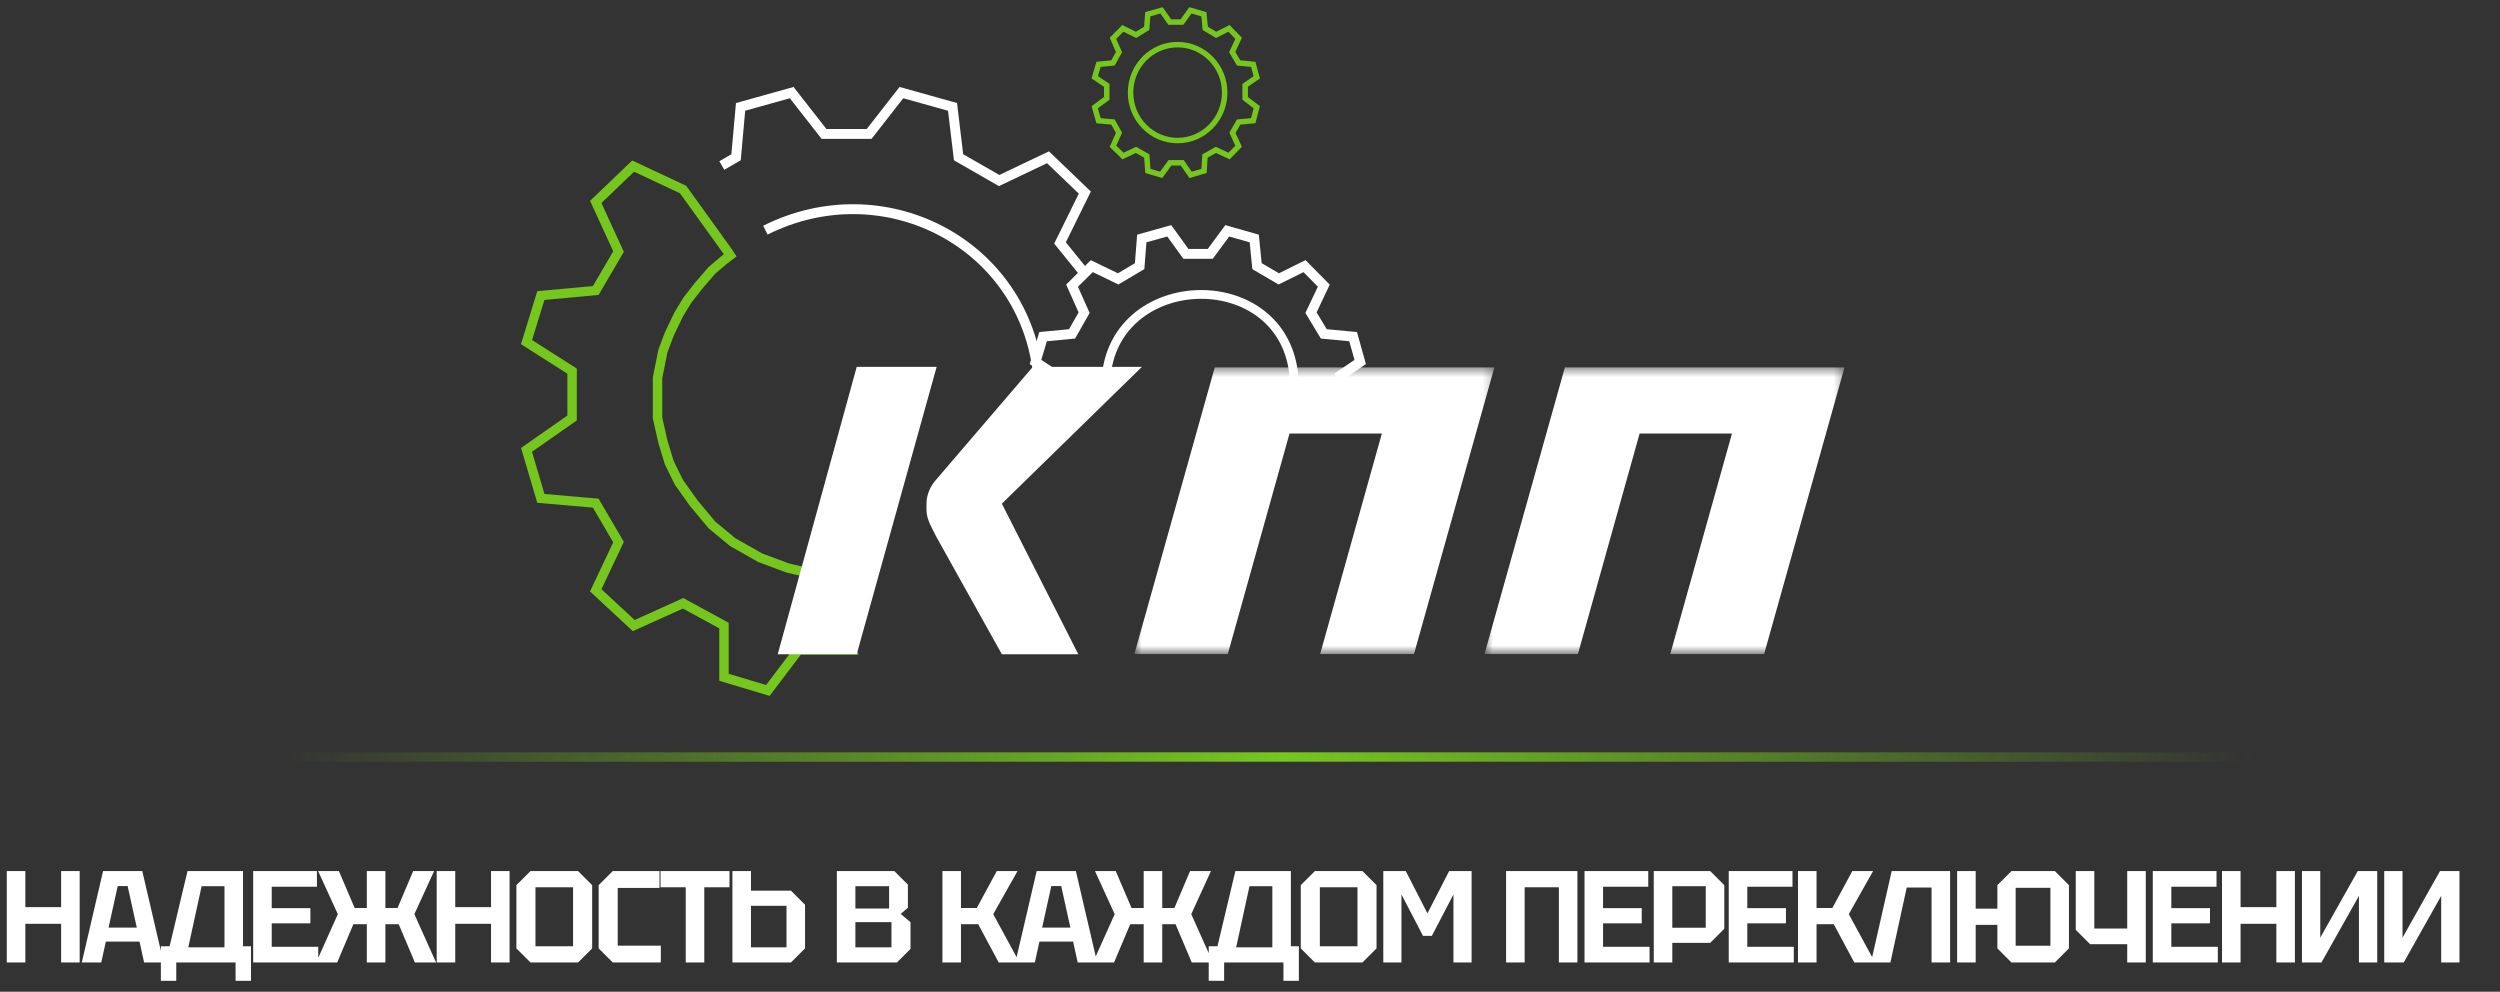 <svg width="242" height="96" viewBox="0 0 242 96" fill="none" xmlns="http://www.w3.org/2000/svg">
<rect x="0" y="0" width="242" height="96" fill="#333333" stroke="none"/>
<path d="M0.658 93.169V84.318H2.453V87.808H5.918V84.318H7.713V93.169H5.918V89.426H2.453V93.169H0.658ZM7.917 93.169L9.978 84.318H13.772L15.833 93.169H13.949L13.506 91.146H10.244L9.801 93.169H7.917ZM10.509 89.793H13.241L12.355 85.772H11.394L10.509 89.793ZM15.571 94.939V91.601H16.418L18.151 84.318H23.524V91.601H24.296V94.939H22.804V93.169H17.063V94.939H15.571ZM18.226 91.702H21.729V85.784H19.516L18.226 91.702ZM24.507 93.169V84.318H30.678V85.835H26.303V87.909H30.046V89.376H26.303V91.652H30.805V93.169H24.507ZM37.305 93.169H35.509V89.464H34.207L32.639 93.169H30.603L32.702 88.49L30.793 84.318H32.803L34.333 87.896H35.509V84.318H37.305V87.896H38.481L39.998 84.318H42.022L40.112 88.49L42.211 93.169H40.163L38.595 89.464H37.305V93.169ZM42.272 93.169V84.318H44.068V87.808H47.532V84.318H49.328V93.169H47.532V89.426H44.068V93.169H42.272ZM49.987 91.803V85.683L51.352 84.318H55.955L57.321 85.683V91.803L55.955 93.169H51.352L49.987 91.803ZM51.833 85.885V91.601H55.474V85.885H51.833ZM57.949 91.803V85.683L59.315 84.318H63.841V85.949H59.795V91.538H63.968V93.169H59.315L57.949 91.803ZM66.379 93.169V85.885H63.939V84.318H70.615V85.885H68.175V93.169H66.379ZM76.133 87.681H72.694V91.702H76.133V87.681ZM77.929 87.58V91.803L76.563 93.169H70.898V84.318H72.694V86.214H76.563L77.929 87.58ZM82.802 87.947H86.065V85.784H82.802V87.947ZM82.802 91.702H86.292V89.262H82.802V91.702ZM87.885 85.633V87.871L87.19 88.465L88.138 89.274V91.854L86.823 93.169H81.007V84.318H86.57L87.885 85.633ZM91.226 93.169V84.318H93.022V87.896H94.552L96.487 84.318H98.497L96.145 88.49L98.687 93.169H96.676L94.691 89.464H93.022V93.169H91.226ZM98.288 93.169L100.349 84.318H104.143L106.204 93.169H104.32L103.877 91.146H100.615L100.172 93.169H98.288ZM100.88 89.793H103.612L102.727 85.772H101.765L100.88 89.793ZM112.505 93.169H110.709V89.464H109.407L107.839 93.169H105.803L107.902 88.49L105.993 84.318H108.003L109.533 87.896H110.709V84.318H112.505V87.896H113.681L115.198 84.318H117.221L115.312 88.49L117.411 93.169H115.362L113.795 89.464H112.505V93.169ZM117.004 94.939V91.601H117.851L119.583 84.318H124.957V91.601H125.729V94.939H124.237V93.169H118.496V94.939H117.004ZM119.659 91.702H123.162V85.784H120.949L119.659 91.702ZM125.915 91.803V85.683L127.281 84.318H131.883L133.249 85.683V91.803L131.883 93.169H127.281L125.915 91.803ZM127.761 85.885V91.601H131.403V85.885H127.761ZM133.903 93.169V84.318H136.077L138.177 88.415L140.276 84.318H142.45V93.169H140.693V86.581L138.606 90.589H137.747L135.66 86.581V93.169H133.903ZM145.789 93.169V84.318H152.693V93.169H150.898V85.885H147.585V93.169H145.789ZM153.381 93.169V84.318H159.552V85.835H155.177V87.909H158.919V89.376H155.177V91.652H159.678V93.169H153.381ZM161.879 89.805H165.116V85.784H161.879V89.805ZM166.912 85.683V89.907L165.546 91.272H161.879V93.169H160.084V84.318H165.546L166.912 85.683ZM167.342 93.169V84.318H173.513V85.835H169.138V87.909H172.881V89.376H169.138V91.652H173.639V93.169H167.342ZM174.045 93.169V84.318H175.841V87.896H177.371L179.305 84.318H181.316L178.964 88.49L181.505 93.169H179.495L177.51 89.464H175.841V93.169H174.045ZM188.77 84.318V93.169H186.974V85.911H184.572L182.991 93.169H181.107L183.117 84.318H188.77ZM189.451 93.169V84.318H191.247V87.959H193.346V85.683L194.711 84.318H198.909L200.275 85.683V91.803L198.909 93.169H194.711L193.346 91.803V89.527H191.247V93.169H189.451ZM195.116 85.936V91.55H198.479V85.936H195.116ZM207.71 84.318V93.169H205.915V91.399H202.324L200.933 90.008V84.318H202.728V89.881H205.915V84.318H207.71ZM208.389 93.169V84.318H214.559V85.835H210.184V87.909H213.927V89.376H210.184V91.652H214.686V93.169H208.389ZM215.091 93.169V84.318H216.887V87.808H220.352V84.318H222.147V93.169H220.352V89.426H216.887V93.169H215.091ZM230.115 93.169H228.345V86.72L224.715 93.169H222.831V84.318H224.602V90.766L228.231 84.318H230.115V93.169ZM238.077 93.169H236.307V86.72L232.678 93.169H230.794V84.318H232.564V90.766L236.193 84.318H238.077V93.169Z" fill="white"/>
<line x1="9.344" y1="73.28" x2="231.906" y2="73.28" stroke="url(#paint0_linear_145_313)" stroke-width="0.911"/>
<path d="M74.329 66.835L77.302 62.904H82.416L79.065 55.637L76.281 54.99L73.6 53.994L70.919 52.474L68.909 50.809L67.156 48.706L65.713 46.678L64.784 44.787L64.166 42.747L63.65 40.461V38.267V36.575L64.166 33.987L64.784 32.345L65.713 30.404L66.537 29.06L67.62 27.667L68.909 26.174L70.081 25.178L70.686 24.715L70.448 24.352L66.123 18.346L61.288 16.079L57.669 19.547L59.874 24.352L57.669 28.12L52.354 28.611L50.968 33.116L55.379 35.928V40.461L50.968 43.546L52.354 48.242L57.669 48.706L59.874 52.474L57.669 57.143L61.345 60.556L66.123 58.399L70.081 60.556V65.561L74.329 66.835Z" stroke="#7BD41C" stroke-opacity="0.92" stroke-width="0.911"/>
<path d="M74.089 22.279C85.439 16.604 98.754 23.37 100.427 35.739M69.869 16.022L71.251 15.222L71.688 10.347L76.636 8.964L79.764 12.966H84.13L87.258 8.964L92.206 10.347L92.788 15.222L96.717 17.477L101.446 15.222L105.011 18.641L102.61 23.516L105.011 26.485" stroke="white" stroke-width="0.956"/>
<path d="M111.105 1.379L111.001 2.745L109.965 3.375L108.691 2.745L107.737 3.709L108.319 5.044L107.737 6.091L106.337 6.228L105.971 7.48L107.134 8.261V9.521L105.971 10.378L106.337 11.683L107.737 11.812L108.319 12.859L107.737 14.157L108.706 15.105L109.965 14.506L111.008 15.105L111.113 16.547L112.402 16.926L113.251 15.758H114.443L115.248 16.926L116.552 16.547L116.641 15.105L117.7 14.506L118.974 15.105L119.898 14.157L119.302 12.859L119.898 11.812L121.313 11.683L121.656 10.378L120.531 9.521V8.261L121.656 7.48L121.313 6.228L119.898 6.091L119.279 5.044L119.898 3.709L118.966 2.745L117.722 3.375L116.671 2.745L116.537 1.379L115.233 1L114.414 2.138H113.236L112.432 1L111.105 1.379Z" stroke="#7BD41C" stroke-opacity="0.92" stroke-width="0.531"/>
<path d="M113.994 4.321C116.505 4.321 118.549 6.395 118.549 8.963C118.549 11.532 116.505 13.606 113.994 13.606C111.482 13.606 109.438 11.532 109.438 8.963C109.438 6.395 111.482 4.321 113.994 4.321Z" stroke="#7BD41C" stroke-opacity="0.92" stroke-width="0.531"/>
<path d="M104.379 63.33H96.979L90.667 52.015C90.201 51.084 89.684 50.276 89.684 49.377V48.755C89.684 47.942 90.025 47.06 90.667 46.375L99.98 35.51H110.538L96.979 48.755L104.379 63.33ZM82.931 63.33H75.284L82.931 35.51H90.667L82.931 63.33Z" fill="white"/>
<g clip-path="url(#clip0_145_313)">
<path d="M112.866 61.459L119.599 37.462H141.581L134.849 61.459H130.836L136.811 40.117H122.81L116.835 61.459H112.866Z" fill="white"/>
<mask id="mask0_145_313" style="mask-type:luminance" maskUnits="userSpaceOnUse" x="109" y="35" width="36" height="29">
<path d="M144.754 35.51H109.694V63.33H144.754V35.51Z" fill="white"/>
</mask>
<g mask="url(#mask0_145_313)">
<path d="M112.862 61.459L110.435 61.071L109.801 63.33H112.862V61.459ZM119.599 37.436V35.565H117.588L117.172 37.049L119.599 37.436ZM141.597 37.436L144.024 37.823L144.657 35.565H141.597V37.436ZM134.859 61.459V63.33H136.87L137.286 61.846L134.859 61.459ZM130.843 61.459L128.416 61.072L127.784 63.33H130.843V61.459ZM136.822 40.094L139.25 40.48L139.882 38.223H136.822V40.094ZM122.812 40.094V38.223H120.8L120.384 39.708L122.812 40.094ZM116.833 61.459V63.33H118.845L119.261 61.845L116.833 61.459ZM112.862 61.459L115.29 61.846L122.027 37.823L119.599 37.436L117.172 37.049L110.435 61.071L112.862 61.459ZM119.599 37.436V39.307H141.597V37.436V35.565H119.599V37.436ZM141.597 37.436L139.169 37.049L132.432 61.071L134.859 61.459L137.286 61.846L144.024 37.823L141.597 37.436ZM134.859 61.459V59.588H130.843V61.459V63.33H134.859V61.459ZM130.843 61.459L133.271 61.845L139.25 40.48L136.822 40.094L134.395 39.708L128.416 61.072L130.843 61.459ZM136.822 40.094V38.223H122.812V40.094V41.965H136.822V40.094ZM122.812 40.094L120.384 39.708L114.405 61.072L116.833 61.459L119.261 61.845L125.24 40.48L122.812 40.094ZM116.833 61.459V59.588H112.862V61.459V63.33H116.833V61.459Z" fill="white"/>
</g>
</g>
<g clip-path="url(#clip1_145_313)">
<g clip-path="url(#clip2_145_313)">
<mask id="mask1_145_313" style="mask-type:luminance" maskUnits="userSpaceOnUse" x="143" y="35" width="36" height="29">
<path d="M178.645 35.509H143.585V63.33H178.645V35.509Z" fill="white"/>
</mask>
<g mask="url(#mask1_145_313)">
<path d="M146.754 61.459L144.326 61.071L143.693 63.33H146.754V61.459ZM153.491 37.436V35.565H151.48L151.064 37.049L153.491 37.436ZM175.488 37.436L177.916 37.823L178.549 35.565H175.488V37.436ZM168.751 61.459V63.33H170.762L171.178 61.846L168.751 61.459ZM164.735 61.459L162.307 61.072L161.676 63.33H164.735V61.459ZM170.714 40.094L173.142 40.48L173.773 38.223H170.714V40.094ZM156.704 40.094V38.223H154.691L154.276 39.708L156.704 40.094ZM150.725 61.459V63.33H152.737L153.152 61.845L150.725 61.459ZM146.754 61.459L149.181 61.846L155.919 37.823L153.491 37.436L151.064 37.049L144.326 61.071L146.754 61.459ZM153.491 37.436V39.307H175.488V37.436V35.565H153.491V37.436ZM175.488 37.436L173.061 37.049L166.323 61.071L168.751 61.459L171.178 61.846L177.916 37.823L175.488 37.436ZM168.751 61.459V59.588H164.735V61.459V63.33H168.751V61.459ZM164.735 61.459L167.163 61.845L173.142 40.48L170.714 40.094L168.286 39.708L162.307 61.072L164.735 61.459ZM170.714 40.094V38.223H156.704V40.094V41.965H170.714V40.094ZM156.704 40.094L154.276 39.708L148.297 61.072L150.725 61.459L153.152 61.845L159.131 40.48L156.704 40.094ZM150.725 61.459V59.588H146.754V61.459V63.33H150.725V61.459Z" fill="white"/>
</g>
</g>
</g>
<path d="M129.413 36.571L131.668 35.04L130.981 32.587L128.144 32.319L126.905 30.267L128.144 27.651L126.278 25.762L123.784 26.997L121.679 25.762L121.41 23.086L118.797 22.343L117.155 24.573H114.796L113.183 22.343L110.525 23.086L110.316 25.762L108.241 26.997L105.687 25.762L103.776 27.651L104.941 30.267L103.776 32.319L100.969 32.587L100.238 35.04L102.567 36.571" stroke="white" stroke-width="0.956"/>
<path d="M107.033 37.42C107.033 25.714 125.297 25.343 125.297 37.42" stroke="white" stroke-width="0.849"/>
<defs>
<linearGradient id="paint0_linear_145_313" x1="-3.251" y1="73.736" x2="251.105" y2="73.736" gradientUnits="userSpaceOnUse">
<stop offset="0.118" stop-color="#7BD41C" stop-opacity="0"/>
<stop offset="0.501" stop-color="#7BD41C" stop-opacity="0.92"/>
<stop offset="0.87" stop-color="#7BD41C" stop-opacity="0"/>
</linearGradient>
<clipPath id="clip0_145_313">
<rect width="37.744" height="27.82" fill="white" transform="translate(109.775 35.51)"/>
</clipPath>
<clipPath id="clip1_145_313">
<rect width="37.744" height="27.82" fill="white" transform="translate(143.615 35.51)"/>
</clipPath>
<clipPath id="clip2_145_313">
<rect width="37.744" height="27.82" fill="white" transform="translate(143.667 35.51)"/>
</clipPath>
</defs>
</svg>

